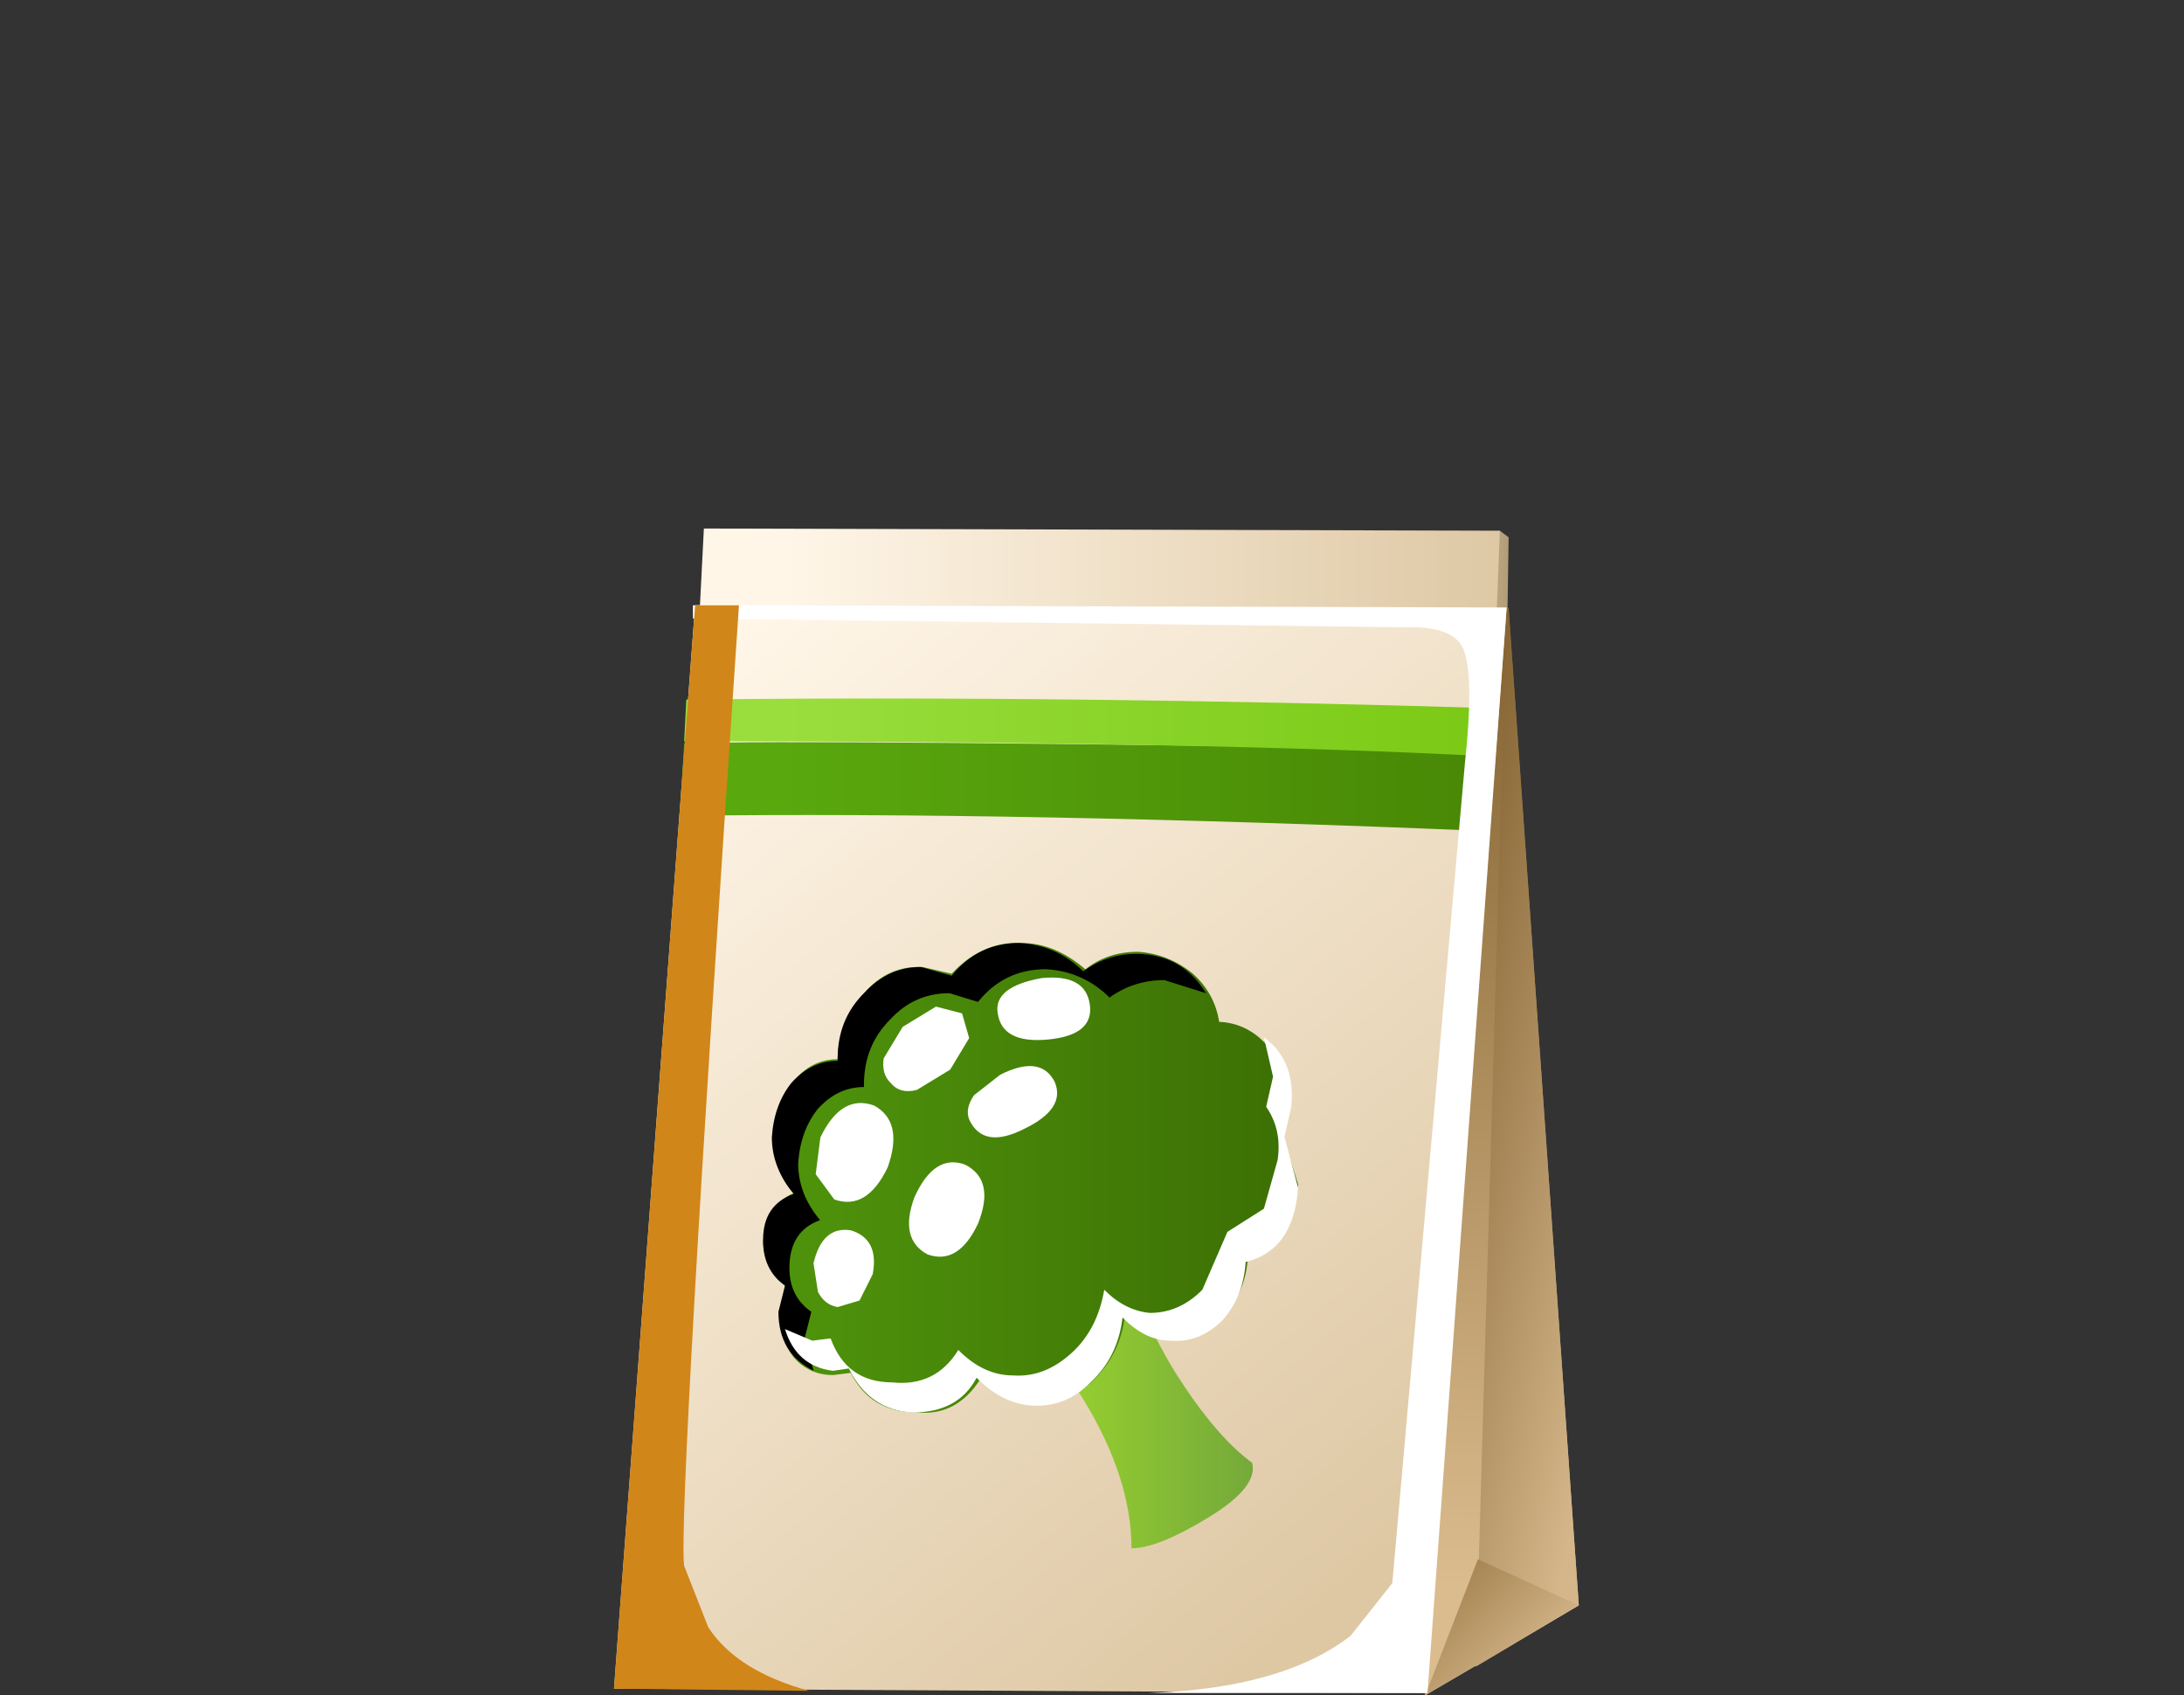 <?xml version="1.0" encoding="UTF-8" standalone="no"?>
<svg xmlns:xlink="http://www.w3.org/1999/xlink" height="38.65px" width="49.8px" xmlns="http://www.w3.org/2000/svg">
  <rect width="100%" height="100%" fill="#333333" stroke="none"/>
  <g transform="matrix(1.0, 0.0, 0.0, 1.0, 0.0, 0.0)">
    <use height="26.6" transform="matrix(1.0, 0.0, 0.0, 1.0, 14.0, 12.05)" width="22.0" xlink:href="#shape0"/>
    <use height="24.8" transform="matrix(1.0, 0.0, 0.0, 1.0, 15.8, 13.8)" width="18.55" xlink:href="#sprite0"/>
    <use height="24.75" transform="matrix(1.0, 0.0, 0.0, 1.0, 14.0, 13.8)" width="4.45" xlink:href="#sprite1"/>
    <use height="13.8" transform="matrix(1.0, 0.0, 0.0, 1.0, 17.4, 21.5)" width="12.2" xlink:href="#shape3"/>
    <use height="9.75" transform="matrix(1.0, 0.0, 0.0, 1.0, 17.4, 21.5)" width="10.1" xlink:href="#sprite2"/>
    <use height="8.55" transform="matrix(1.0, 0.0, 0.0, 1.0, 17.9, 23.65)" width="11.7" xlink:href="#sprite3"/>
    <use height="1.95" transform="matrix(1.0, 0.0, 0.0, 1.0, 20.15, 22.95)" width="1.95" xlink:href="#sprite4"/>
    <use height="2.25" transform="matrix(1.0, 0.0, 0.0, 1.0, 18.55, 25.15)" width="1.8" xlink:href="#sprite5"/>
    <use height="1.4" transform="matrix(1.0, 0.0, 0.0, 1.0, 22.75, 22.3)" width="2.1" xlink:href="#sprite6"/>
    <use height="1.65" transform="matrix(1.0, 0.0, 0.0, 1.0, 22.05, 24.3)" width="2.05" xlink:href="#sprite7"/>
    <use height="1.75" transform="matrix(1.0, 0.0, 0.0, 1.0, 18.55, 28.05)" width="1.4" xlink:href="#sprite8"/>
    <use height="2.15" transform="matrix(1.0, 0.0, 0.0, 1.0, 20.75, 26.5)" width="1.7" xlink:href="#sprite9"/>
  </g>
  <defs>
    <g id="shape0" transform="matrix(1.0, 0.0, 0.0, 1.0, -14.0, -12.05)">
      <path d="M30.85 15.35 L34.2 12.1 34.4 12.25 34.35 15.5 31.0 16.0 30.85 15.35" fill="url(#gradient0)" fill-rule="evenodd" stroke="none"/>
      <path d="M34.0 17.25 L15.8 16.95 16.05 12.05 34.2 12.1 34.0 17.25" fill="url(#gradient1)" fill-rule="evenodd" stroke="none"/>
      <path d="M28.3 19.1 L34.4 13.85 36.0 36.6 32.5 38.65 28.3 19.1" fill="url(#gradient2)" fill-rule="evenodd" stroke="none"/>
      <path d="M33.65 38.0 L34.35 13.9 34.4 13.9 36.0 36.6 33.65 38.0" fill="url(#gradient3)" fill-rule="evenodd" stroke="none"/>
      <path d="M32.5 38.65 L33.7 35.55 36.0 36.6 32.5 38.65" fill="url(#gradient4)" fill-rule="evenodd" stroke="none"/>
      <path d="M32.5 38.6 L14.0 38.5 15.85 13.8 34.35 13.9 32.5 38.6" fill="url(#gradient5)" fill-rule="evenodd" stroke="none"/>
      <path d="M15.6 16.95 Q18.25 16.85 34.1 17.1 L33.95 18.95 Q23.2 18.5 15.5 18.6 L15.6 16.95" fill="url(#gradient6)" fill-rule="evenodd" stroke="none"/>
      <path d="M15.65 15.95 Q24.3 15.85 34.15 16.15 L34.05 17.25 Q27.6 16.9 15.6 16.9 L15.65 15.95" fill="url(#gradient7)" fill-rule="evenodd" stroke="none"/>
    </g>
    <linearGradient gradientTransform="matrix(0.002, 0.0, 0.0, -0.002, 32.85, 14.05)" gradientUnits="userSpaceOnUse" id="gradient0" spreadMethod="pad" x1="-819.2" x2="819.2">
      <stop offset="0.0" stop-color="#fff6e8"/>
      <stop offset="1.0" stop-color="#b09a74"/>
    </linearGradient>
    <linearGradient gradientTransform="matrix(0.01, 0.0, 0.0, -0.01, 26.1, 14.65)" gradientUnits="userSpaceOnUse" id="gradient1" spreadMethod="pad" x1="-819.2" x2="819.2">
      <stop offset="0.0" stop-color="#fff6e8"/>
      <stop offset="1.0" stop-color="#dec8a4"/>
    </linearGradient>
    <linearGradient gradientTransform="matrix(-3.0E-4, 0.013, 0.013, 3.0E-4, 32.2, 25.5)" gradientUnits="userSpaceOnUse" id="gradient2" spreadMethod="pad" x1="-819.2" x2="819.2">
      <stop offset="0.0" stop-color="#876533"/>
      <stop offset="1.0" stop-color="#dbbc8e"/>
    </linearGradient>
    <linearGradient gradientTransform="matrix(0.004, 9.0E-4, 9.0E-4, -0.004, 34.4, 26.0)" gradientUnits="userSpaceOnUse" id="gradient3" spreadMethod="pad" x1="-819.2" x2="819.2">
      <stop offset="0.0" stop-color="#7d5b2a"/>
      <stop offset="1.0" stop-color="#d4b68a"/>
    </linearGradient>
    <linearGradient gradientTransform="matrix(0.002, 0.002, 0.002, -0.002, 32.95, 36.8)" gradientUnits="userSpaceOnUse" id="gradient4" spreadMethod="pad" x1="-819.2" x2="819.2">
      <stop offset="0.0" stop-color="#87622d"/>
      <stop offset="1.0" stop-color="#d4b68a"/>
    </linearGradient>
    <linearGradient gradientTransform="matrix(0.01, 0.012, 0.012, -0.01, 23.6, 25.5)" gradientUnits="userSpaceOnUse" id="gradient5" spreadMethod="pad" x1="-819.2" x2="819.2">
      <stop offset="0.0" stop-color="#fff6e8"/>
      <stop offset="1.0" stop-color="#dec8a4"/>
    </linearGradient>
    <linearGradient gradientTransform="matrix(0.01, 0.0, 0.0, -0.01, 25.9, 17.9)" gradientUnits="userSpaceOnUse" id="gradient6" spreadMethod="pad" x1="-819.2" x2="819.2">
      <stop offset="0.008" stop-color="#59a80e"/>
      <stop offset="1.0" stop-color="#488705"/>
    </linearGradient>
    <linearGradient gradientTransform="matrix(0.01, 0.0, 0.0, -0.01, 26.0, 16.6)" gradientUnits="userSpaceOnUse" id="gradient7" spreadMethod="pad" x1="-819.2" x2="819.2">
      <stop offset="0.0" stop-color="#9ade3e"/>
      <stop offset="1.0" stop-color="#7ac914"/>
    </linearGradient>
    <g id="sprite0" transform="matrix(1.0, 0.0, 0.0, 1.0, 0.0, 0.0)">
      <use height="24.75" transform="matrix(1.003, 0.0, 0.0, 1.002, 0.0, 0.0)" width="18.5" xlink:href="#shape1"/>
    </g>
    <g id="shape1" transform="matrix(1.0, 0.0, 0.0, 1.0, 0.0, 0.0)">
      <path d="M14.95 23.45 L15.9 22.25 17.55 3.6 Q17.75 1.75 17.55 1.1 17.4 0.45 16.1 0.5 L0.0 0.3 0.0 0.0 18.5 0.05 16.7 24.75 10.35 24.75 Q13.4 24.65 14.95 23.45" fill="#ffffff" fill-rule="evenodd" stroke="none"/>
    </g>
    <g id="sprite1" transform="matrix(1.0, 0.0, 0.0, 1.0, 0.0, 0.0)">
      <use height="24.75" transform="matrix(1.0, 0.0, 0.0, 1.0, 0.0, 0.0)" width="4.45" xlink:href="#shape2"/>
    </g>
    <g id="shape2" transform="matrix(1.0, 0.0, 0.0, 1.0, 0.0, 0.0)">
      <path d="M1.85 0.0 L2.85 0.0 Q1.45 20.65 1.6 21.9 L2.15 23.3 Q2.8 24.3 4.45 24.75 L0.0 24.7 1.85 0.0" fill="#d18619" fill-rule="evenodd" stroke="none"/>
    </g>
    <g id="shape3" transform="matrix(1.0, 0.0, 0.0, 1.0, -17.4, -21.5)">
      <path d="M22.2 28.15 L23.75 26.5 Q25.3 25.1 25.35 26.4 25.45 29.3 27.0 31.6 27.8 32.8 28.55 33.35 28.7 33.9 27.55 34.6 26.4 35.3 25.8 35.3 25.8 33.7 24.7 31.9 L22.85 29.05 22.2 28.15" fill="url(#gradient8)" fill-rule="evenodd" stroke="none"/>
      <path d="M24.75 22.1 Q25.25 21.7 25.95 21.7 26.65 21.75 27.2 22.2 27.7 22.65 27.8 23.3 L27.85 23.3 Q28.5 23.35 28.95 23.9 L29.4 25.2 29.25 25.9 29.6 27.0 Q29.5 28.35 28.45 28.7 28.4 29.45 27.9 30.0 27.45 30.5 26.75 30.5 26.15 30.5 25.65 30.0 25.55 30.85 24.95 31.45 24.4 32.0 23.6 32.0 22.9 31.95 22.35 31.45 21.8 32.3 20.9 32.2 19.85 32.2 19.4 31.3 L19.0 31.35 Q18.45 31.35 18.1 30.95 17.75 30.5 17.8 29.9 L17.9 29.3 Q17.4 28.95 17.4 28.3 17.5 27.45 18.1 27.2 17.65 26.75 17.65 25.9 17.65 25.15 18.1 24.65 18.5 24.15 19.1 24.15 L19.1 24.1 Q19.15 23.25 19.7 22.65 20.25 22.0 21.05 22.05 L21.7 22.2 Q22.4 21.45 23.3 21.5 24.05 21.5 24.75 22.1" fill="url(#gradient9)" fill-rule="evenodd" stroke="none"/>
    </g>
    <linearGradient gradientTransform="matrix(0.004, 0.0, 0.0, -0.004, 25.4, 30.55)" gradientUnits="userSpaceOnUse" id="gradient8" spreadMethod="pad" x1="-819.2" x2="819.2">
      <stop offset="0.0" stop-color="#a8e329"/>
      <stop offset="1.0" stop-color="#74a83b"/>
    </linearGradient>
    <linearGradient gradientTransform="matrix(0.007, 0.0, 0.0, -0.007, 23.5, 26.85)" gradientUnits="userSpaceOnUse" id="gradient9" spreadMethod="pad" x1="-819.2" x2="819.2">
      <stop offset="0.0" stop-color="#4f940c"/>
      <stop offset="1.0" stop-color="#3c7004"/>
    </linearGradient>
    <g id="sprite2" transform="matrix(1.0, 0.0, 0.0, 1.0, 0.0, 0.0)">
      <use height="9.8" transform="matrix(1.0, 0.0, 0.0, 0.995, 0.0, 0.0)" width="10.1" xlink:href="#shape4"/>
    </g>
    <g id="shape4" transform="matrix(1.0, 0.0, 0.0, 1.0, 0.0, 0.0)">
      <path d="M5.85 0.0 Q6.7 0.05 7.3 0.65 7.85 0.25 8.5 0.25 9.55 0.25 10.1 1.15 L9.15 0.85 Q8.45 0.85 7.9 1.25 7.3 0.65 6.45 0.6 5.5 0.6 4.9 1.35 L4.25 1.15 Q3.45 1.15 2.9 1.75 2.3 2.35 2.3 3.25 L2.3 3.3 Q1.7 3.3 1.25 3.8 0.85 4.3 0.8 5.05 0.8 5.75 1.3 6.35 0.6 6.6 0.6 7.45 0.6 8.1 1.1 8.45 L0.95 9.05 1.15 9.8 Q0.35 9.4 0.35 8.45 L0.5 7.85 Q0.0 7.5 0.0 6.8 0.0 6.0 0.7 5.75 0.2 5.15 0.2 4.45 0.25 3.7 0.65 3.2 1.1 2.7 1.7 2.7 L1.7 2.65 Q1.7 1.75 2.3 1.15 2.85 0.55 3.6 0.55 L4.3 0.75 Q4.9 0.0 5.85 0.0" fill="#000000" fill-rule="evenodd" stroke="none"/>
    </g>
    <g id="sprite3" transform="matrix(1.0, 0.0, 0.0, 1.0, 0.0, 0.0)">
      <use height="8.1" transform="matrix(1.04, 0.0, 0.0, 1.056, 0.0, 0.0)" width="11.25" xlink:href="#shape5"/>
    </g>
    <g id="shape5" transform="matrix(1.0, 0.0, 0.0, 1.0, 0.0, 0.0)">
      <path d="M10.95 2.15 L11.25 3.25 Q11.15 4.6 10.1 4.85 10.05 5.6 9.6 6.1 9.1 6.6 8.45 6.55 7.9 6.55 7.4 6.05 7.3 6.9 6.7 7.45 6.15 8.0 5.4 7.95 4.75 7.9 4.2 7.35 3.8 8.1 2.8 8.1 1.85 8.05 1.4 7.15 L1.05 7.2 Q0.25 7.1 0.0 6.3 L0.6 6.55 1.0 6.5 Q1.35 7.45 2.35 7.45 3.3 7.55 3.8 6.75 4.35 7.3 5.0 7.3 5.7 7.35 6.3 6.8 6.85 6.3 7.0 5.45 7.45 5.9 8.0 5.95 8.65 5.95 9.15 5.45 L9.7 4.2 10.5 3.7 10.8 2.65 Q10.9 2.0 10.55 1.5 L10.7 0.85 10.5 0.0 Q11.2 0.5 11.1 1.5 L10.95 2.15" fill="#ffffff" fill-rule="evenodd" stroke="none"/>
    </g>
    <g id="sprite4" transform="matrix(1.0, 0.0, 0.0, 1.0, 0.05, 0.0)">
      <use height="1.9" transform="matrix(1.083, 0.0, 0.0, 1.026, -0.05, 0.0)" width="1.8" xlink:href="#shape6"/>
    </g>
    <g id="shape6" transform="matrix(1.0, 0.0, 0.0, 1.0, 0.0, 0.0)">
      <path d="M1.4 1.4 L0.7 1.85 Q0.35 1.95 0.15 1.7 -0.05 1.5 0.0 1.15 L0.4 0.45 1.1 0.0 1.65 0.15 1.8 0.7 1.4 1.4" fill="#ffffff" fill-rule="evenodd" stroke="none"/>
    </g>
    <g id="sprite5" transform="matrix(1.0, 0.0, 0.0, 1.0, 0.0, 0.05)">
      <use height="2.15" transform="matrix(1.059, 0.0, 0.0, 1.046, -0.003, -0.05)" width="1.7" xlink:href="#shape7"/>
    </g>
    <g id="shape7" transform="matrix(1.0, 0.0, 0.0, 1.0, 0.05, 0.0)">
      <path d="M1.55 1.4 Q1.1 2.35 0.4 2.1 L0.0 1.55 0.1 0.75 Q0.55 -0.2 1.25 0.05 1.9 0.4 1.55 1.4" fill="#ffffff" fill-rule="evenodd" stroke="none"/>
    </g>
    <g id="sprite6" transform="matrix(1.0, 0.0, 0.0, 1.0, -0.05, 0.0)">
      <use height="1.4" transform="matrix(1.0, 0.0, 0.0, 1.0, 0.05, 0.0)" width="2.1" xlink:href="#shape8"/>
    </g>
    <g id="shape8" transform="matrix(1.0, 0.0, 0.0, 1.0, 0.0, 0.0)">
      <path d="M1.15 1.4 Q0.1 1.5 0.0 0.8 -0.1 0.2 1.0 0.0 2.0 -0.1 2.1 0.6 2.2 1.3 1.15 1.4" fill="#ffffff" fill-rule="evenodd" stroke="none"/>
    </g>
    <g id="sprite7" transform="matrix(1.0, 0.0, 0.0, 1.0, 0.0, 0.05)">
      <use height="1.6" transform="matrix(1.079, 0.0, 0.0, 1.031, 0.0, -0.052)" width="1.9" xlink:href="#shape9"/>
    </g>
    <g id="shape9" transform="matrix(1.0, 0.0, 0.0, 1.0, 0.0, 0.05)">
      <path d="M1.2 1.35 Q0.35 1.8 0.05 1.15 -0.05 0.9 0.15 0.6 L0.7 0.15 Q1.55 -0.3 1.85 0.3 2.1 0.9 1.2 1.35" fill="#ffffff" fill-rule="evenodd" stroke="none"/>
    </g>
    <g id="sprite8" transform="matrix(1.0, 0.0, 0.0, 1.0, 0.0, 0.0)">
      <use height="1.75" transform="matrix(1.0, 0.0, 0.0, 1.0, 0.0, 0.0)" width="1.4" xlink:href="#shape10"/>
    </g>
    <g id="shape10" transform="matrix(1.0, 0.0, 0.0, 1.0, 0.0, 0.0)">
      <path d="M1.35 1.0 L1.05 1.6 0.55 1.75 Q0.25 1.7 0.1 1.4 L0.0 0.75 Q0.2 -0.1 0.85 0.0 1.5 0.2 1.35 1.0" fill="#ffffff" fill-rule="evenodd" stroke="none"/>
    </g>
    <g id="sprite9" transform="matrix(1.0, 0.0, 0.0, 1.0, 0.0, 0.05)">
      <use height="2.15" transform="matrix(1.0, 0.0, 0.0, 1.0, 0.0, -0.05)" width="1.7" xlink:href="#shape11"/>
    </g>
    <g id="shape11" transform="matrix(1.0, 0.0, 0.0, 1.0, 0.0, 0.05)">
      <path d="M1.55 1.35 Q1.1 2.3 0.4 2.05 -0.25 1.7 0.1 0.75 0.55 -0.25 1.25 0.0 1.95 0.35 1.55 1.35" fill="#ffffff" fill-rule="evenodd" stroke="none"/>
    </g>
  </defs>
</svg>
